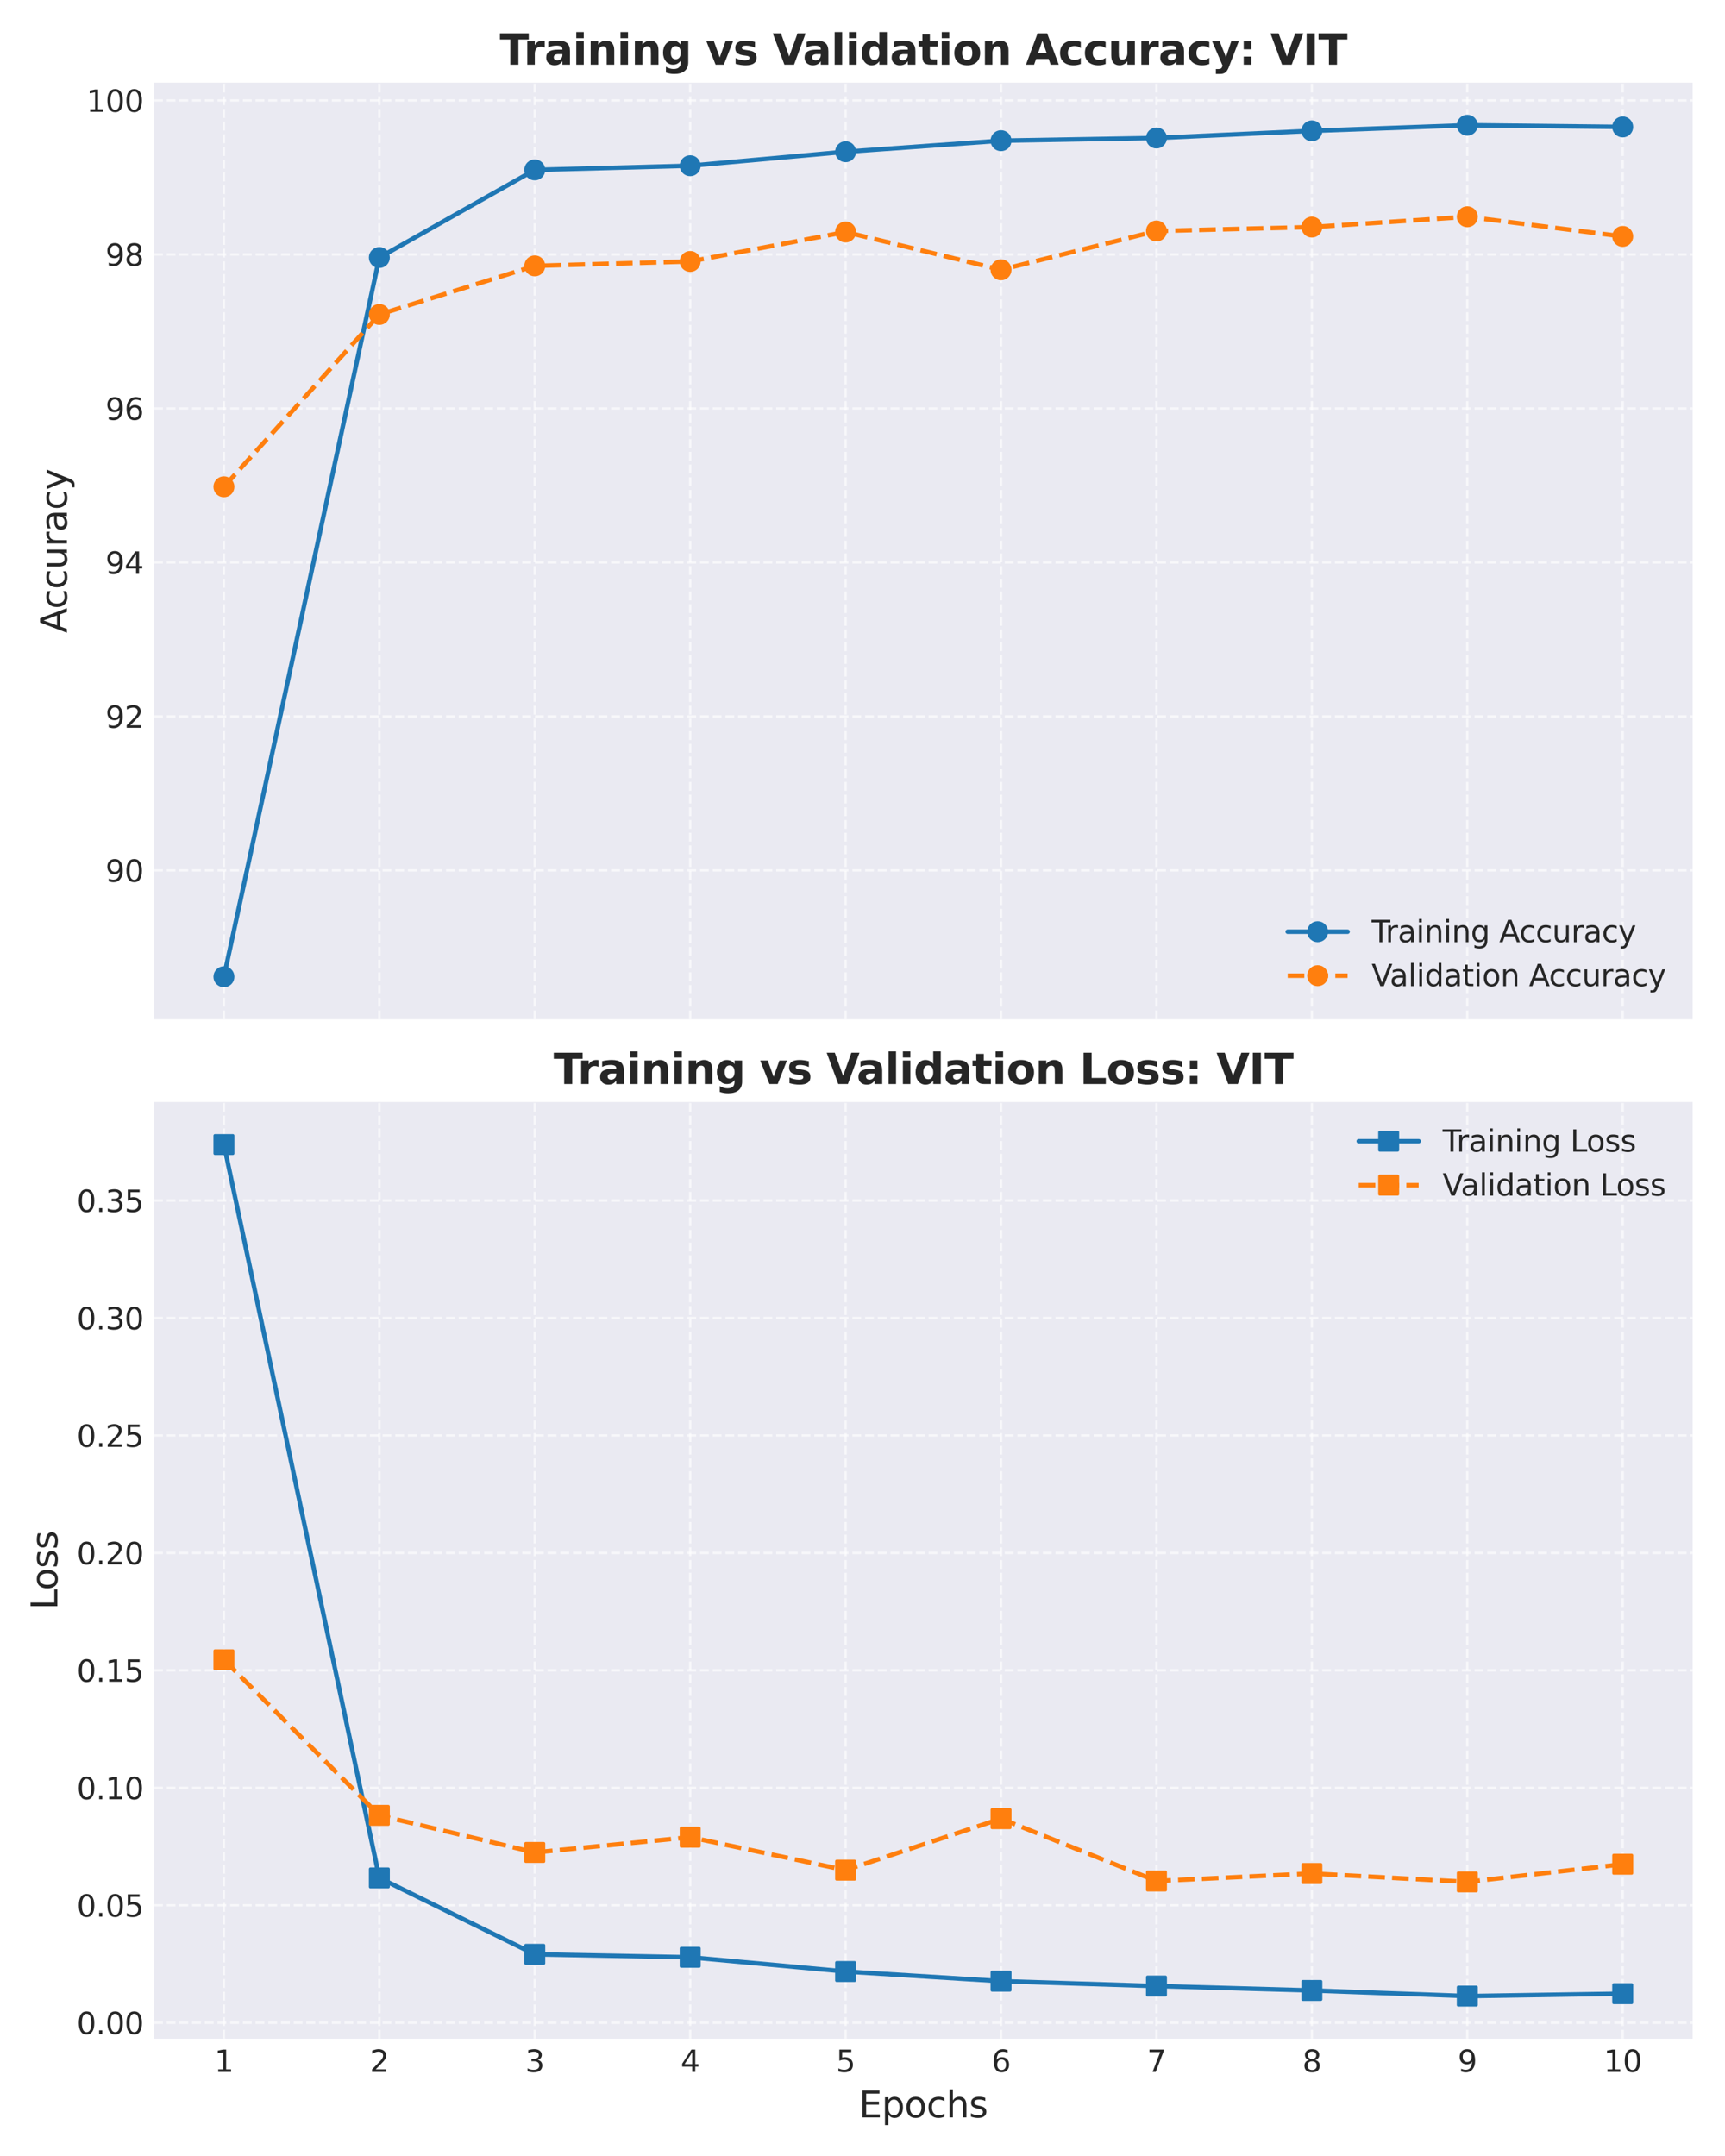 <?xml version="1.0" encoding="utf-8" standalone="no"?>
<!DOCTYPE svg PUBLIC "-//W3C//DTD SVG 1.1//EN"
  "http://www.w3.org/Graphics/SVG/1.1/DTD/svg11.dtd">
<svg xmlns:xlink="http://www.w3.org/1999/xlink" width="576pt" height="720pt" viewBox="0 0 576 720" xmlns="http://www.w3.org/2000/svg" version="1.1">
 <defs>
  <style type="text/css">*{stroke-linejoin: round; stroke-linecap: butt}</style>
 </defs>
 <g id="figure_1">
  <g id="patch_1">
   <path d="M 0 720 
L 576 720 
L 576 0 
L 0 0 
z
" style="fill: #ffffff"/>
  </g>
  <g id="axes_1">
   <g id="patch_2">
    <path d="M 51.42 340.41 
L 565.2 340.41 
L 565.2 27.6 
L 51.42 27.6 
z
" style="fill: #eaeaf2"/>
   </g>
   <g id="matplotlib.axis_1">
    <g id="xtick_1">
     <g id="line2d_1">
      <path d="M 74.774 340.41 
L 74.774 27.6 
" clip-path="url(#p892a85d9a8)" style="fill: none; stroke-dasharray: 2.96,1.28; stroke-dashoffset: 0; stroke: #ffffff; stroke-opacity: 0.6; stroke-width: 0.8"/>
     </g>
     <g id="line2d_2"/>
    </g>
    <g id="xtick_2">
     <g id="line2d_3">
      <path d="M 126.671 340.41 
L 126.671 27.6 
" clip-path="url(#p892a85d9a8)" style="fill: none; stroke-dasharray: 2.96,1.28; stroke-dashoffset: 0; stroke: #ffffff; stroke-opacity: 0.6; stroke-width: 0.8"/>
     </g>
     <g id="line2d_4"/>
    </g>
    <g id="xtick_3">
     <g id="line2d_5">
      <path d="M 178.568 340.41 
L 178.568 27.6 
" clip-path="url(#p892a85d9a8)" style="fill: none; stroke-dasharray: 2.96,1.28; stroke-dashoffset: 0; stroke: #ffffff; stroke-opacity: 0.6; stroke-width: 0.8"/>
     </g>
     <g id="line2d_6"/>
    </g>
    <g id="xtick_4">
     <g id="line2d_7">
      <path d="M 230.465 340.41 
L 230.465 27.6 
" clip-path="url(#p892a85d9a8)" style="fill: none; stroke-dasharray: 2.96,1.28; stroke-dashoffset: 0; stroke: #ffffff; stroke-opacity: 0.6; stroke-width: 0.8"/>
     </g>
     <g id="line2d_8"/>
    </g>
    <g id="xtick_5">
     <g id="line2d_9">
      <path d="M 282.362 340.41 
L 282.362 27.6 
" clip-path="url(#p892a85d9a8)" style="fill: none; stroke-dasharray: 2.96,1.28; stroke-dashoffset: 0; stroke: #ffffff; stroke-opacity: 0.6; stroke-width: 0.8"/>
     </g>
     <g id="line2d_10"/>
    </g>
    <g id="xtick_6">
     <g id="line2d_11">
      <path d="M 334.258 340.41 
L 334.258 27.6 
" clip-path="url(#p892a85d9a8)" style="fill: none; stroke-dasharray: 2.96,1.28; stroke-dashoffset: 0; stroke: #ffffff; stroke-opacity: 0.6; stroke-width: 0.8"/>
     </g>
     <g id="line2d_12"/>
    </g>
    <g id="xtick_7">
     <g id="line2d_13">
      <path d="M 386.155 340.41 
L 386.155 27.6 
" clip-path="url(#p892a85d9a8)" style="fill: none; stroke-dasharray: 2.96,1.28; stroke-dashoffset: 0; stroke: #ffffff; stroke-opacity: 0.6; stroke-width: 0.8"/>
     </g>
     <g id="line2d_14"/>
    </g>
    <g id="xtick_8">
     <g id="line2d_15">
      <path d="M 438.052 340.41 
L 438.052 27.6 
" clip-path="url(#p892a85d9a8)" style="fill: none; stroke-dasharray: 2.96,1.28; stroke-dashoffset: 0; stroke: #ffffff; stroke-opacity: 0.6; stroke-width: 0.8"/>
     </g>
     <g id="line2d_16"/>
    </g>
    <g id="xtick_9">
     <g id="line2d_17">
      <path d="M 489.949 340.41 
L 489.949 27.6 
" clip-path="url(#p892a85d9a8)" style="fill: none; stroke-dasharray: 2.96,1.28; stroke-dashoffset: 0; stroke: #ffffff; stroke-opacity: 0.6; stroke-width: 0.8"/>
     </g>
     <g id="line2d_18"/>
    </g>
    <g id="xtick_10">
     <g id="line2d_19">
      <path d="M 541.846 340.41 
L 541.846 27.6 
" clip-path="url(#p892a85d9a8)" style="fill: none; stroke-dasharray: 2.96,1.28; stroke-dashoffset: 0; stroke: #ffffff; stroke-opacity: 0.6; stroke-width: 0.8"/>
     </g>
     <g id="line2d_20"/>
    </g>
   </g>
   <g id="matplotlib.axis_2">
    <g id="ytick_1">
     <g id="line2d_21">
      <path d="M 51.42 290.671 
L 565.2 290.671 
" clip-path="url(#p892a85d9a8)" style="fill: none; stroke-dasharray: 2.96,1.28; stroke-dashoffset: 0; stroke: #ffffff; stroke-opacity: 0.6; stroke-width: 0.8"/>
     </g>
     <g id="line2d_22"/>
     <g id="text_1">
      <!-- 90 -->
      <g style="fill: #262626" transform="translate(35.195 294.471) scale(0.1 -0.1)">
       <defs>
        <path id="DejaVuSans-39" d="M 703 97 
L 703 672 
Q 941 559 1184 500 
Q 1428 441 1663 441 
Q 2288 441 2617 861 
Q 2947 1281 2994 2138 
Q 2813 1869 2534 1725 
Q 2256 1581 1919 1581 
Q 1219 1581 811 2004 
Q 403 2428 403 3163 
Q 403 3881 828 4315 
Q 1253 4750 1959 4750 
Q 2769 4750 3195 4129 
Q 3622 3509 3622 2328 
Q 3622 1225 3098 567 
Q 2575 -91 1691 -91 
Q 1453 -91 1209 -44 
Q 966 3 703 97 
z
M 1959 2075 
Q 2384 2075 2632 2365 
Q 2881 2656 2881 3163 
Q 2881 3666 2632 3958 
Q 2384 4250 1959 4250 
Q 1534 4250 1286 3958 
Q 1038 3666 1038 3163 
Q 1038 2656 1286 2365 
Q 1534 2075 1959 2075 
z
" transform="scale(0.016)"/>
        <path id="DejaVuSans-30" d="M 2034 4250 
Q 1547 4250 1301 3770 
Q 1056 3291 1056 2328 
Q 1056 1369 1301 889 
Q 1547 409 2034 409 
Q 2525 409 2770 889 
Q 3016 1369 3016 2328 
Q 3016 3291 2770 3770 
Q 2525 4250 2034 4250 
z
M 2034 4750 
Q 2819 4750 3233 4129 
Q 3647 3509 3647 2328 
Q 3647 1150 3233 529 
Q 2819 -91 2034 -91 
Q 1250 -91 836 529 
Q 422 1150 422 2328 
Q 422 3509 836 4129 
Q 1250 4750 2034 4750 
z
" transform="scale(0.016)"/>
       </defs>
       <use xlink:href="#DejaVuSans-39"/>
       <use xlink:href="#DejaVuSans-30" x="63.623"/>
      </g>
     </g>
    </g>
    <g id="ytick_2">
     <g id="line2d_23">
      <path d="M 51.42 239.245 
L 565.2 239.245 
" clip-path="url(#p892a85d9a8)" style="fill: none; stroke-dasharray: 2.96,1.28; stroke-dashoffset: 0; stroke: #ffffff; stroke-opacity: 0.6; stroke-width: 0.8"/>
     </g>
     <g id="line2d_24"/>
     <g id="text_2">
      <!-- 92 -->
      <g style="fill: #262626" transform="translate(35.195 243.044) scale(0.1 -0.1)">
       <defs>
        <path id="DejaVuSans-32" d="M 1228 531 
L 3431 531 
L 3431 0 
L 469 0 
L 469 531 
Q 828 903 1448 1529 
Q 2069 2156 2228 2338 
Q 2531 2678 2651 2914 
Q 2772 3150 2772 3378 
Q 2772 3750 2511 3984 
Q 2250 4219 1831 4219 
Q 1534 4219 1204 4116 
Q 875 4013 500 3803 
L 500 4441 
Q 881 4594 1212 4672 
Q 1544 4750 1819 4750 
Q 2544 4750 2975 4387 
Q 3406 4025 3406 3419 
Q 3406 3131 3298 2873 
Q 3191 2616 2906 2266 
Q 2828 2175 2409 1742 
Q 1991 1309 1228 531 
z
" transform="scale(0.016)"/>
       </defs>
       <use xlink:href="#DejaVuSans-39"/>
       <use xlink:href="#DejaVuSans-32" x="63.623"/>
      </g>
     </g>
    </g>
    <g id="ytick_3">
     <g id="line2d_25">
      <path d="M 51.42 187.818 
L 565.2 187.818 
" clip-path="url(#p892a85d9a8)" style="fill: none; stroke-dasharray: 2.96,1.28; stroke-dashoffset: 0; stroke: #ffffff; stroke-opacity: 0.6; stroke-width: 0.8"/>
     </g>
     <g id="line2d_26"/>
     <g id="text_3">
      <!-- 94 -->
      <g style="fill: #262626" transform="translate(35.195 191.618) scale(0.1 -0.1)">
       <defs>
        <path id="DejaVuSans-34" d="M 2419 4116 
L 825 1625 
L 2419 1625 
L 2419 4116 
z
M 2253 4666 
L 3047 4666 
L 3047 1625 
L 3713 1625 
L 3713 1100 
L 3047 1100 
L 3047 0 
L 2419 0 
L 2419 1100 
L 313 1100 
L 313 1709 
L 2253 4666 
z
" transform="scale(0.016)"/>
       </defs>
       <use xlink:href="#DejaVuSans-39"/>
       <use xlink:href="#DejaVuSans-34" x="63.623"/>
      </g>
     </g>
    </g>
    <g id="ytick_4">
     <g id="line2d_27">
      <path d="M 51.42 136.392 
L 565.2 136.392 
" clip-path="url(#p892a85d9a8)" style="fill: none; stroke-dasharray: 2.96,1.28; stroke-dashoffset: 0; stroke: #ffffff; stroke-opacity: 0.6; stroke-width: 0.8"/>
     </g>
     <g id="line2d_28"/>
     <g id="text_4">
      <!-- 96 -->
      <g style="fill: #262626" transform="translate(35.195 140.191) scale(0.1 -0.1)">
       <defs>
        <path id="DejaVuSans-36" d="M 2113 2584 
Q 1688 2584 1439 2293 
Q 1191 2003 1191 1497 
Q 1191 994 1439 701 
Q 1688 409 2113 409 
Q 2538 409 2786 701 
Q 3034 994 3034 1497 
Q 3034 2003 2786 2293 
Q 2538 2584 2113 2584 
z
M 3366 4563 
L 3366 3988 
Q 3128 4100 2886 4159 
Q 2644 4219 2406 4219 
Q 1781 4219 1451 3797 
Q 1122 3375 1075 2522 
Q 1259 2794 1537 2939 
Q 1816 3084 2150 3084 
Q 2853 3084 3261 2657 
Q 3669 2231 3669 1497 
Q 3669 778 3244 343 
Q 2819 -91 2113 -91 
Q 1303 -91 875 529 
Q 447 1150 447 2328 
Q 447 3434 972 4092 
Q 1497 4750 2381 4750 
Q 2619 4750 2861 4703 
Q 3103 4656 3366 4563 
z
" transform="scale(0.016)"/>
       </defs>
       <use xlink:href="#DejaVuSans-39"/>
       <use xlink:href="#DejaVuSans-36" x="63.623"/>
      </g>
     </g>
    </g>
    <g id="ytick_5">
     <g id="line2d_29">
      <path d="M 51.42 84.966 
L 565.2 84.966 
" clip-path="url(#p892a85d9a8)" style="fill: none; stroke-dasharray: 2.96,1.28; stroke-dashoffset: 0; stroke: #ffffff; stroke-opacity: 0.6; stroke-width: 0.8"/>
     </g>
     <g id="line2d_30"/>
     <g id="text_5">
      <!-- 98 -->
      <g style="fill: #262626" transform="translate(35.195 88.765) scale(0.1 -0.1)">
       <defs>
        <path id="DejaVuSans-38" d="M 2034 2216 
Q 1584 2216 1326 1975 
Q 1069 1734 1069 1313 
Q 1069 891 1326 650 
Q 1584 409 2034 409 
Q 2484 409 2743 651 
Q 3003 894 3003 1313 
Q 3003 1734 2745 1975 
Q 2488 2216 2034 2216 
z
M 1403 2484 
Q 997 2584 770 2862 
Q 544 3141 544 3541 
Q 544 4100 942 4425 
Q 1341 4750 2034 4750 
Q 2731 4750 3128 4425 
Q 3525 4100 3525 3541 
Q 3525 3141 3298 2862 
Q 3072 2584 2669 2484 
Q 3125 2378 3379 2068 
Q 3634 1759 3634 1313 
Q 3634 634 3220 271 
Q 2806 -91 2034 -91 
Q 1263 -91 848 271 
Q 434 634 434 1313 
Q 434 1759 690 2068 
Q 947 2378 1403 2484 
z
M 1172 3481 
Q 1172 3119 1398 2916 
Q 1625 2713 2034 2713 
Q 2441 2713 2670 2916 
Q 2900 3119 2900 3481 
Q 2900 3844 2670 4047 
Q 2441 4250 2034 4250 
Q 1625 4250 1398 4047 
Q 1172 3844 1172 3481 
z
" transform="scale(0.016)"/>
       </defs>
       <use xlink:href="#DejaVuSans-39"/>
       <use xlink:href="#DejaVuSans-38" x="63.623"/>
      </g>
     </g>
    </g>
    <g id="ytick_6">
     <g id="line2d_31">
      <path d="M 51.42 33.539 
L 565.2 33.539 
" clip-path="url(#p892a85d9a8)" style="fill: none; stroke-dasharray: 2.96,1.28; stroke-dashoffset: 0; stroke: #ffffff; stroke-opacity: 0.6; stroke-width: 0.8"/>
     </g>
     <g id="line2d_32"/>
     <g id="text_6">
      <!-- 100 -->
      <g style="fill: #262626" transform="translate(28.832 37.338) scale(0.1 -0.1)">
       <defs>
        <path id="DejaVuSans-31" d="M 794 531 
L 1825 531 
L 1825 4091 
L 703 3866 
L 703 4441 
L 1819 4666 
L 2450 4666 
L 2450 531 
L 3481 531 
L 3481 0 
L 794 0 
L 794 531 
z
" transform="scale(0.016)"/>
       </defs>
       <use xlink:href="#DejaVuSans-31"/>
       <use xlink:href="#DejaVuSans-30" x="63.623"/>
       <use xlink:href="#DejaVuSans-30" x="127.246"/>
      </g>
     </g>
    </g>
    <g id="text_7">
     <!-- Accuracy -->
     <g style="fill: #262626" transform="translate(22.337 211.399) rotate(-90) scale(0.12 -0.12)">
      <defs>
       <path id="DejaVuSans-41" d="M 2188 4044 
L 1331 1722 
L 3047 1722 
L 2188 4044 
z
M 1831 4666 
L 2547 4666 
L 4325 0 
L 3669 0 
L 3244 1197 
L 1141 1197 
L 716 0 
L 50 0 
L 1831 4666 
z
" transform="scale(0.016)"/>
       <path id="DejaVuSans-63" d="M 3122 3366 
L 3122 2828 
Q 2878 2963 2633 3030 
Q 2388 3097 2138 3097 
Q 1578 3097 1268 2742 
Q 959 2388 959 1747 
Q 959 1106 1268 751 
Q 1578 397 2138 397 
Q 2388 397 2633 464 
Q 2878 531 3122 666 
L 3122 134 
Q 2881 22 2623 -34 
Q 2366 -91 2075 -91 
Q 1284 -91 818 406 
Q 353 903 353 1747 
Q 353 2603 823 3093 
Q 1294 3584 2113 3584 
Q 2378 3584 2631 3529 
Q 2884 3475 3122 3366 
z
" transform="scale(0.016)"/>
       <path id="DejaVuSans-75" d="M 544 1381 
L 544 3500 
L 1119 3500 
L 1119 1403 
Q 1119 906 1312 657 
Q 1506 409 1894 409 
Q 2359 409 2629 706 
Q 2900 1003 2900 1516 
L 2900 3500 
L 3475 3500 
L 3475 0 
L 2900 0 
L 2900 538 
Q 2691 219 2414 64 
Q 2138 -91 1772 -91 
Q 1169 -91 856 284 
Q 544 659 544 1381 
z
M 1991 3584 
L 1991 3584 
z
" transform="scale(0.016)"/>
       <path id="DejaVuSans-72" d="M 2631 2963 
Q 2534 3019 2420 3045 
Q 2306 3072 2169 3072 
Q 1681 3072 1420 2755 
Q 1159 2438 1159 1844 
L 1159 0 
L 581 0 
L 581 3500 
L 1159 3500 
L 1159 2956 
Q 1341 3275 1631 3429 
Q 1922 3584 2338 3584 
Q 2397 3584 2469 3576 
Q 2541 3569 2628 3553 
L 2631 2963 
z
" transform="scale(0.016)"/>
       <path id="DejaVuSans-61" d="M 2194 1759 
Q 1497 1759 1228 1600 
Q 959 1441 959 1056 
Q 959 750 1161 570 
Q 1363 391 1709 391 
Q 2188 391 2477 730 
Q 2766 1069 2766 1631 
L 2766 1759 
L 2194 1759 
z
M 3341 1997 
L 3341 0 
L 2766 0 
L 2766 531 
Q 2569 213 2275 61 
Q 1981 -91 1556 -91 
Q 1019 -91 701 211 
Q 384 513 384 1019 
Q 384 1609 779 1909 
Q 1175 2209 1959 2209 
L 2766 2209 
L 2766 2266 
Q 2766 2663 2505 2880 
Q 2244 3097 1772 3097 
Q 1472 3097 1187 3025 
Q 903 2953 641 2809 
L 641 3341 
Q 956 3463 1253 3523 
Q 1550 3584 1831 3584 
Q 2591 3584 2966 3190 
Q 3341 2797 3341 1997 
z
" transform="scale(0.016)"/>
       <path id="DejaVuSans-79" d="M 2059 -325 
Q 1816 -950 1584 -1140 
Q 1353 -1331 966 -1331 
L 506 -1331 
L 506 -850 
L 844 -850 
Q 1081 -850 1212 -737 
Q 1344 -625 1503 -206 
L 1606 56 
L 191 3500 
L 800 3500 
L 1894 763 
L 2988 3500 
L 3597 3500 
L 2059 -325 
z
" transform="scale(0.016)"/>
      </defs>
      <use xlink:href="#DejaVuSans-41"/>
      <use xlink:href="#DejaVuSans-63" x="66.658"/>
      <use xlink:href="#DejaVuSans-63" x="121.639"/>
      <use xlink:href="#DejaVuSans-75" x="176.619"/>
      <use xlink:href="#DejaVuSans-72" x="239.998"/>
      <use xlink:href="#DejaVuSans-61" x="281.111"/>
      <use xlink:href="#DejaVuSans-63" x="342.391"/>
      <use xlink:href="#DejaVuSans-79" x="397.371"/>
     </g>
    </g>
   </g>
   <g id="line2d_33">
    <path d="M 74.774 326.191 
L 126.671 86.003 
L 178.568 56.738 
L 230.465 55.345 
L 282.362 50.672 
L 334.258 46.983 
L 386.155 46.081 
L 438.052 43.704 
L 489.949 41.819 
L 541.846 42.392 
" clip-path="url(#p892a85d9a8)" style="fill: none; stroke: #1f77b4; stroke-width: 1.5; stroke-linecap: round"/>
    <defs>
     <path id="m53d0b41ba6" d="M 0 3 
C 0.796 3 1.559 2.684 2.121 2.121 
C 2.684 1.559 3 0.796 3 0 
C 3 -0.796 2.684 -1.559 2.121 -2.121 
C 1.559 -2.684 0.796 -3 0 -3 
C -0.796 -3 -1.559 -2.684 -2.121 -2.121 
C -2.684 -1.559 -3 -0.796 -3 0 
C -3 0.796 -2.684 1.559 -2.121 2.121 
C -1.559 2.684 -0.796 3 0 3 
z
" style="stroke: #1f77b4"/>
    </defs>
    <g clip-path="url(#p892a85d9a8)">
     <use xlink:href="#m53d0b41ba6" x="74.774" y="326.191" style="fill: #1f77b4; stroke: #1f77b4"/>
     <use xlink:href="#m53d0b41ba6" x="126.671" y="86.003" style="fill: #1f77b4; stroke: #1f77b4"/>
     <use xlink:href="#m53d0b41ba6" x="178.568" y="56.738" style="fill: #1f77b4; stroke: #1f77b4"/>
     <use xlink:href="#m53d0b41ba6" x="230.465" y="55.345" style="fill: #1f77b4; stroke: #1f77b4"/>
     <use xlink:href="#m53d0b41ba6" x="282.362" y="50.672" style="fill: #1f77b4; stroke: #1f77b4"/>
     <use xlink:href="#m53d0b41ba6" x="334.258" y="46.983" style="fill: #1f77b4; stroke: #1f77b4"/>
     <use xlink:href="#m53d0b41ba6" x="386.155" y="46.081" style="fill: #1f77b4; stroke: #1f77b4"/>
     <use xlink:href="#m53d0b41ba6" x="438.052" y="43.704" style="fill: #1f77b4; stroke: #1f77b4"/>
     <use xlink:href="#m53d0b41ba6" x="489.949" y="41.819" style="fill: #1f77b4; stroke: #1f77b4"/>
     <use xlink:href="#m53d0b41ba6" x="541.846" y="42.392" style="fill: #1f77b4; stroke: #1f77b4"/>
    </g>
   </g>
   <g id="line2d_34">
    <path d="M 74.774 162.564 
L 126.671 105.019 
L 178.568 88.789 
L 230.465 87.313 
L 282.362 77.477 
L 334.258 90.1 
L 386.155 77.149 
L 438.052 75.837 
L 489.949 72.394 
L 541.846 78.952 
" clip-path="url(#p892a85d9a8)" style="fill: none; stroke-dasharray: 5.55,2.4; stroke-dashoffset: 0; stroke: #ff7f0e; stroke-width: 1.5"/>
    <defs>
     <path id="md8b04dbaf4" d="M 0 3 
C 0.796 3 1.559 2.684 2.121 2.121 
C 2.684 1.559 3 0.796 3 0 
C 3 -0.796 2.684 -1.559 2.121 -2.121 
C 1.559 -2.684 0.796 -3 0 -3 
C -0.796 -3 -1.559 -2.684 -2.121 -2.121 
C -2.684 -1.559 -3 -0.796 -3 0 
C -3 0.796 -2.684 1.559 -2.121 2.121 
C -1.559 2.684 -0.796 3 0 3 
z
" style="stroke: #ff7f0e"/>
    </defs>
    <g clip-path="url(#p892a85d9a8)">
     <use xlink:href="#md8b04dbaf4" x="74.774" y="162.564" style="fill: #ff7f0e; stroke: #ff7f0e"/>
     <use xlink:href="#md8b04dbaf4" x="126.671" y="105.019" style="fill: #ff7f0e; stroke: #ff7f0e"/>
     <use xlink:href="#md8b04dbaf4" x="178.568" y="88.789" style="fill: #ff7f0e; stroke: #ff7f0e"/>
     <use xlink:href="#md8b04dbaf4" x="230.465" y="87.313" style="fill: #ff7f0e; stroke: #ff7f0e"/>
     <use xlink:href="#md8b04dbaf4" x="282.362" y="77.477" style="fill: #ff7f0e; stroke: #ff7f0e"/>
     <use xlink:href="#md8b04dbaf4" x="334.258" y="90.1" style="fill: #ff7f0e; stroke: #ff7f0e"/>
     <use xlink:href="#md8b04dbaf4" x="386.155" y="77.149" style="fill: #ff7f0e; stroke: #ff7f0e"/>
     <use xlink:href="#md8b04dbaf4" x="438.052" y="75.837" style="fill: #ff7f0e; stroke: #ff7f0e"/>
     <use xlink:href="#md8b04dbaf4" x="489.949" y="72.394" style="fill: #ff7f0e; stroke: #ff7f0e"/>
     <use xlink:href="#md8b04dbaf4" x="541.846" y="78.952" style="fill: #ff7f0e; stroke: #ff7f0e"/>
    </g>
   </g>
   <g id="patch_3">
    <path d="M 51.42 340.41 
L 51.42 27.6 
" style="fill: none"/>
   </g>
   <g id="patch_4">
    <path d="M 565.2 340.41 
L 565.2 27.6 
" style="fill: none"/>
   </g>
   <g id="patch_5">
    <path d="M 51.42 340.41 
L 565.2 340.41 
" style="fill: none"/>
   </g>
   <g id="patch_6">
    <path d="M 51.42 27.6 
L 565.2 27.6 
" style="fill: none"/>
   </g>
   <g id="text_8">
    <!-- Training vs Validation Accuracy: VIT -->
    <g style="fill: #262626" transform="translate(166.864 21.6) scale(0.14 -0.14)">
     <defs>
      <path id="DejaVuSans-Bold-54" d="M 31 4666 
L 4331 4666 
L 4331 3756 
L 2784 3756 
L 2784 0 
L 1581 0 
L 1581 3756 
L 31 3756 
L 31 4666 
z
" transform="scale(0.016)"/>
      <path id="DejaVuSans-Bold-72" d="M 3138 2547 
Q 2991 2616 2845 2648 
Q 2700 2681 2553 2681 
Q 2122 2681 1889 2404 
Q 1656 2128 1656 1613 
L 1656 0 
L 538 0 
L 538 3500 
L 1656 3500 
L 1656 2925 
Q 1872 3269 2151 3426 
Q 2431 3584 2822 3584 
Q 2878 3584 2943 3579 
Q 3009 3575 3134 3559 
L 3138 2547 
z
" transform="scale(0.016)"/>
      <path id="DejaVuSans-Bold-61" d="M 2106 1575 
Q 1756 1575 1579 1456 
Q 1403 1338 1403 1106 
Q 1403 894 1545 773 
Q 1688 653 1941 653 
Q 2256 653 2472 879 
Q 2688 1106 2688 1447 
L 2688 1575 
L 2106 1575 
z
M 3816 1997 
L 3816 0 
L 2688 0 
L 2688 519 
Q 2463 200 2181 54 
Q 1900 -91 1497 -91 
Q 953 -91 614 226 
Q 275 544 275 1050 
Q 275 1666 698 1953 
Q 1122 2241 2028 2241 
L 2688 2241 
L 2688 2328 
Q 2688 2594 2478 2717 
Q 2269 2841 1825 2841 
Q 1466 2841 1156 2769 
Q 847 2697 581 2553 
L 581 3406 
Q 941 3494 1303 3539 
Q 1666 3584 2028 3584 
Q 2975 3584 3395 3211 
Q 3816 2838 3816 1997 
z
" transform="scale(0.016)"/>
      <path id="DejaVuSans-Bold-69" d="M 538 3500 
L 1656 3500 
L 1656 0 
L 538 0 
L 538 3500 
z
M 538 4863 
L 1656 4863 
L 1656 3950 
L 538 3950 
L 538 4863 
z
" transform="scale(0.016)"/>
      <path id="DejaVuSans-Bold-6e" d="M 4056 2131 
L 4056 0 
L 2931 0 
L 2931 347 
L 2931 1631 
Q 2931 2084 2911 2256 
Q 2891 2428 2841 2509 
Q 2775 2619 2662 2680 
Q 2550 2741 2406 2741 
Q 2056 2741 1856 2470 
Q 1656 2200 1656 1722 
L 1656 0 
L 538 0 
L 538 3500 
L 1656 3500 
L 1656 2988 
Q 1909 3294 2193 3439 
Q 2478 3584 2822 3584 
Q 3428 3584 3742 3212 
Q 4056 2841 4056 2131 
z
" transform="scale(0.016)"/>
      <path id="DejaVuSans-Bold-67" d="M 2919 594 
Q 2688 288 2409 144 
Q 2131 0 1766 0 
Q 1125 0 706 504 
Q 288 1009 288 1791 
Q 288 2575 706 3076 
Q 1125 3578 1766 3578 
Q 2131 3578 2409 3434 
Q 2688 3291 2919 2981 
L 2919 3500 
L 4044 3500 
L 4044 353 
Q 4044 -491 3511 -936 
Q 2978 -1381 1966 -1381 
Q 1638 -1381 1331 -1331 
Q 1025 -1281 716 -1178 
L 716 -306 
Q 1009 -475 1290 -558 
Q 1572 -641 1856 -641 
Q 2406 -641 2662 -400 
Q 2919 -159 2919 353 
L 2919 594 
z
M 2181 2772 
Q 1834 2772 1640 2515 
Q 1447 2259 1447 1791 
Q 1447 1309 1634 1061 
Q 1822 813 2181 813 
Q 2531 813 2725 1069 
Q 2919 1325 2919 1791 
Q 2919 2259 2725 2515 
Q 2531 2772 2181 2772 
z
" transform="scale(0.016)"/>
      <path id="DejaVuSans-Bold-20" transform="scale(0.016)"/>
      <path id="DejaVuSans-Bold-76" d="M 97 3500 
L 1216 3500 
L 2088 1081 
L 2956 3500 
L 4078 3500 
L 2700 0 
L 1472 0 
L 97 3500 
z
" transform="scale(0.016)"/>
      <path id="DejaVuSans-Bold-73" d="M 3272 3391 
L 3272 2541 
Q 2913 2691 2578 2766 
Q 2244 2841 1947 2841 
Q 1628 2841 1473 2761 
Q 1319 2681 1319 2516 
Q 1319 2381 1436 2309 
Q 1553 2238 1856 2203 
L 2053 2175 
Q 2913 2066 3209 1816 
Q 3506 1566 3506 1031 
Q 3506 472 3093 190 
Q 2681 -91 1863 -91 
Q 1516 -91 1145 -36 
Q 775 19 384 128 
L 384 978 
Q 719 816 1070 734 
Q 1422 653 1784 653 
Q 2113 653 2278 743 
Q 2444 834 2444 1013 
Q 2444 1163 2330 1236 
Q 2216 1309 1875 1350 
L 1678 1375 
Q 931 1469 631 1722 
Q 331 1975 331 2491 
Q 331 3047 712 3315 
Q 1094 3584 1881 3584 
Q 2191 3584 2531 3537 
Q 2872 3491 3272 3391 
z
" transform="scale(0.016)"/>
      <path id="DejaVuSans-Bold-56" d="M 31 4666 
L 1241 4666 
L 2478 1222 
L 3713 4666 
L 4922 4666 
L 3194 0 
L 1759 0 
L 31 4666 
z
" transform="scale(0.016)"/>
      <path id="DejaVuSans-Bold-6c" d="M 538 4863 
L 1656 4863 
L 1656 0 
L 538 0 
L 538 4863 
z
" transform="scale(0.016)"/>
      <path id="DejaVuSans-Bold-64" d="M 2919 2988 
L 2919 4863 
L 4044 4863 
L 4044 0 
L 2919 0 
L 2919 506 
Q 2688 197 2409 53 
Q 2131 -91 1766 -91 
Q 1119 -91 703 423 
Q 288 938 288 1747 
Q 288 2556 703 3070 
Q 1119 3584 1766 3584 
Q 2128 3584 2408 3439 
Q 2688 3294 2919 2988 
z
M 2181 722 
Q 2541 722 2730 984 
Q 2919 1247 2919 1747 
Q 2919 2247 2730 2509 
Q 2541 2772 2181 2772 
Q 1825 2772 1636 2509 
Q 1447 2247 1447 1747 
Q 1447 1247 1636 984 
Q 1825 722 2181 722 
z
" transform="scale(0.016)"/>
      <path id="DejaVuSans-Bold-74" d="M 1759 4494 
L 1759 3500 
L 2913 3500 
L 2913 2700 
L 1759 2700 
L 1759 1216 
Q 1759 972 1856 886 
Q 1953 800 2241 800 
L 2816 800 
L 2816 0 
L 1856 0 
Q 1194 0 917 276 
Q 641 553 641 1216 
L 641 2700 
L 84 2700 
L 84 3500 
L 641 3500 
L 641 4494 
L 1759 4494 
z
" transform="scale(0.016)"/>
      <path id="DejaVuSans-Bold-6f" d="M 2203 2784 
Q 1831 2784 1636 2517 
Q 1441 2250 1441 1747 
Q 1441 1244 1636 976 
Q 1831 709 2203 709 
Q 2569 709 2762 976 
Q 2956 1244 2956 1747 
Q 2956 2250 2762 2517 
Q 2569 2784 2203 2784 
z
M 2203 3584 
Q 3106 3584 3614 3096 
Q 4122 2609 4122 1747 
Q 4122 884 3614 396 
Q 3106 -91 2203 -91 
Q 1297 -91 786 396 
Q 275 884 275 1747 
Q 275 2609 786 3096 
Q 1297 3584 2203 3584 
z
" transform="scale(0.016)"/>
      <path id="DejaVuSans-Bold-41" d="M 3419 850 
L 1538 850 
L 1241 0 
L 31 0 
L 1759 4666 
L 3194 4666 
L 4922 0 
L 3713 0 
L 3419 850 
z
M 1838 1716 
L 3116 1716 
L 2478 3572 
L 1838 1716 
z
" transform="scale(0.016)"/>
      <path id="DejaVuSans-Bold-63" d="M 3366 3391 
L 3366 2478 
Q 3138 2634 2908 2709 
Q 2678 2784 2431 2784 
Q 1963 2784 1702 2511 
Q 1441 2238 1441 1747 
Q 1441 1256 1702 982 
Q 1963 709 2431 709 
Q 2694 709 2930 787 
Q 3166 866 3366 1019 
L 3366 103 
Q 3103 6 2833 -42 
Q 2563 -91 2291 -91 
Q 1344 -91 809 395 
Q 275 881 275 1747 
Q 275 2613 809 3098 
Q 1344 3584 2291 3584 
Q 2566 3584 2833 3536 
Q 3100 3488 3366 3391 
z
" transform="scale(0.016)"/>
      <path id="DejaVuSans-Bold-75" d="M 500 1363 
L 500 3500 
L 1625 3500 
L 1625 3150 
Q 1625 2866 1622 2436 
Q 1619 2006 1619 1863 
Q 1619 1441 1641 1255 
Q 1663 1069 1716 984 
Q 1784 875 1895 815 
Q 2006 756 2150 756 
Q 2500 756 2700 1025 
Q 2900 1294 2900 1772 
L 2900 3500 
L 4019 3500 
L 4019 0 
L 2900 0 
L 2900 506 
Q 2647 200 2364 54 
Q 2081 -91 1741 -91 
Q 1134 -91 817 281 
Q 500 653 500 1363 
z
" transform="scale(0.016)"/>
      <path id="DejaVuSans-Bold-79" d="M 78 3500 
L 1197 3500 
L 2138 1125 
L 2938 3500 
L 4056 3500 
L 2584 -331 
Q 2363 -916 2067 -1148 
Q 1772 -1381 1288 -1381 
L 641 -1381 
L 641 -647 
L 991 -647 
Q 1275 -647 1404 -556 
Q 1534 -466 1606 -231 
L 1638 -134 
L 78 3500 
z
" transform="scale(0.016)"/>
      <path id="DejaVuSans-Bold-3a" d="M 716 3500 
L 1844 3500 
L 1844 2291 
L 716 2291 
L 716 3500 
z
M 716 1209 
L 1844 1209 
L 1844 0 
L 716 0 
L 716 1209 
z
" transform="scale(0.016)"/>
      <path id="DejaVuSans-Bold-49" d="M 588 4666 
L 1791 4666 
L 1791 0 
L 588 0 
L 588 4666 
z
" transform="scale(0.016)"/>
     </defs>
     <use xlink:href="#DejaVuSans-Bold-54"/>
     <use xlink:href="#DejaVuSans-Bold-72" x="57.213"/>
     <use xlink:href="#DejaVuSans-Bold-61" x="106.529"/>
     <use xlink:href="#DejaVuSans-Bold-69" x="174.01"/>
     <use xlink:href="#DejaVuSans-Bold-6e" x="208.287"/>
     <use xlink:href="#DejaVuSans-Bold-69" x="279.479"/>
     <use xlink:href="#DejaVuSans-Bold-6e" x="313.756"/>
     <use xlink:href="#DejaVuSans-Bold-67" x="384.947"/>
     <use xlink:href="#DejaVuSans-Bold-20" x="456.529"/>
     <use xlink:href="#DejaVuSans-Bold-76" x="491.344"/>
     <use xlink:href="#DejaVuSans-Bold-73" x="556.529"/>
     <use xlink:href="#DejaVuSans-Bold-20" x="616.051"/>
     <use xlink:href="#DejaVuSans-Bold-56" x="650.865"/>
     <use xlink:href="#DejaVuSans-Bold-61" x="722.758"/>
     <use xlink:href="#DejaVuSans-Bold-6c" x="790.238"/>
     <use xlink:href="#DejaVuSans-Bold-69" x="824.516"/>
     <use xlink:href="#DejaVuSans-Bold-64" x="858.793"/>
     <use xlink:href="#DejaVuSans-Bold-61" x="930.375"/>
     <use xlink:href="#DejaVuSans-Bold-74" x="997.855"/>
     <use xlink:href="#DejaVuSans-Bold-69" x="1045.658"/>
     <use xlink:href="#DejaVuSans-Bold-6f" x="1079.936"/>
     <use xlink:href="#DejaVuSans-Bold-6e" x="1148.637"/>
     <use xlink:href="#DejaVuSans-Bold-20" x="1219.828"/>
     <use xlink:href="#DejaVuSans-Bold-41" x="1254.643"/>
     <use xlink:href="#DejaVuSans-Bold-63" x="1332.035"/>
     <use xlink:href="#DejaVuSans-Bold-63" x="1391.312"/>
     <use xlink:href="#DejaVuSans-Bold-75" x="1450.59"/>
     <use xlink:href="#DejaVuSans-Bold-72" x="1521.781"/>
     <use xlink:href="#DejaVuSans-Bold-61" x="1571.098"/>
     <use xlink:href="#DejaVuSans-Bold-63" x="1638.578"/>
     <use xlink:href="#DejaVuSans-Bold-79" x="1697.855"/>
     <use xlink:href="#DejaVuSans-Bold-3a" x="1763.041"/>
     <use xlink:href="#DejaVuSans-Bold-20" x="1803.031"/>
     <use xlink:href="#DejaVuSans-Bold-56" x="1837.846"/>
     <use xlink:href="#DejaVuSans-Bold-49" x="1915.238"/>
     <use xlink:href="#DejaVuSans-Bold-54" x="1952.445"/>
    </g>
   </g>
   <g id="legend_1">
    <g id="line2d_35">
     <path d="M 429.984 311.152 
L 439.984 311.152 
L 449.984 311.152 
" style="fill: none; stroke: #1f77b4; stroke-width: 1.5; stroke-linecap: round"/>
     <g>
      <use xlink:href="#m53d0b41ba6" x="439.984" y="311.152" style="fill: #1f77b4; stroke: #1f77b4"/>
     </g>
    </g>
    <g id="text_9">
     <!-- Training Accuracy -->
     <g style="fill: #262626" transform="translate(457.984 314.652) scale(0.1 -0.1)">
      <defs>
       <path id="DejaVuSans-54" d="M -19 4666 
L 3928 4666 
L 3928 4134 
L 2272 4134 
L 2272 0 
L 1638 0 
L 1638 4134 
L -19 4134 
L -19 4666 
z
" transform="scale(0.016)"/>
       <path id="DejaVuSans-69" d="M 603 3500 
L 1178 3500 
L 1178 0 
L 603 0 
L 603 3500 
z
M 603 4863 
L 1178 4863 
L 1178 4134 
L 603 4134 
L 603 4863 
z
" transform="scale(0.016)"/>
       <path id="DejaVuSans-6e" d="M 3513 2113 
L 3513 0 
L 2938 0 
L 2938 2094 
Q 2938 2591 2744 2837 
Q 2550 3084 2163 3084 
Q 1697 3084 1428 2787 
Q 1159 2491 1159 1978 
L 1159 0 
L 581 0 
L 581 3500 
L 1159 3500 
L 1159 2956 
Q 1366 3272 1645 3428 
Q 1925 3584 2291 3584 
Q 2894 3584 3203 3211 
Q 3513 2838 3513 2113 
z
" transform="scale(0.016)"/>
       <path id="DejaVuSans-67" d="M 2906 1791 
Q 2906 2416 2648 2759 
Q 2391 3103 1925 3103 
Q 1463 3103 1205 2759 
Q 947 2416 947 1791 
Q 947 1169 1205 825 
Q 1463 481 1925 481 
Q 2391 481 2648 825 
Q 2906 1169 2906 1791 
z
M 3481 434 
Q 3481 -459 3084 -895 
Q 2688 -1331 1869 -1331 
Q 1566 -1331 1297 -1286 
Q 1028 -1241 775 -1147 
L 775 -588 
Q 1028 -725 1275 -790 
Q 1522 -856 1778 -856 
Q 2344 -856 2625 -561 
Q 2906 -266 2906 331 
L 2906 616 
Q 2728 306 2450 153 
Q 2172 0 1784 0 
Q 1141 0 747 490 
Q 353 981 353 1791 
Q 353 2603 747 3093 
Q 1141 3584 1784 3584 
Q 2172 3584 2450 3431 
Q 2728 3278 2906 2969 
L 2906 3500 
L 3481 3500 
L 3481 434 
z
" transform="scale(0.016)"/>
       <path id="DejaVuSans-20" transform="scale(0.016)"/>
      </defs>
      <use xlink:href="#DejaVuSans-54"/>
      <use xlink:href="#DejaVuSans-72" x="46.334"/>
      <use xlink:href="#DejaVuSans-61" x="87.447"/>
      <use xlink:href="#DejaVuSans-69" x="148.727"/>
      <use xlink:href="#DejaVuSans-6e" x="176.51"/>
      <use xlink:href="#DejaVuSans-69" x="239.889"/>
      <use xlink:href="#DejaVuSans-6e" x="267.672"/>
      <use xlink:href="#DejaVuSans-67" x="331.051"/>
      <use xlink:href="#DejaVuSans-20" x="394.527"/>
      <use xlink:href="#DejaVuSans-41" x="426.314"/>
      <use xlink:href="#DejaVuSans-63" x="492.973"/>
      <use xlink:href="#DejaVuSans-63" x="547.953"/>
      <use xlink:href="#DejaVuSans-75" x="602.934"/>
      <use xlink:href="#DejaVuSans-72" x="666.312"/>
      <use xlink:href="#DejaVuSans-61" x="707.426"/>
      <use xlink:href="#DejaVuSans-63" x="768.705"/>
      <use xlink:href="#DejaVuSans-79" x="823.686"/>
     </g>
    </g>
    <g id="line2d_36">
     <path d="M 429.984 325.83 
L 439.984 325.83 
L 449.984 325.83 
" style="fill: none; stroke-dasharray: 5.55,2.4; stroke-dashoffset: 0; stroke: #ff7f0e; stroke-width: 1.5"/>
     <g>
      <use xlink:href="#md8b04dbaf4" x="439.984" y="325.83" style="fill: #ff7f0e; stroke: #ff7f0e"/>
     </g>
    </g>
    <g id="text_10">
     <!-- Validation Accuracy -->
     <g style="fill: #262626" transform="translate(457.984 329.33) scale(0.1 -0.1)">
      <defs>
       <path id="DejaVuSans-56" d="M 1831 0 
L 50 4666 
L 709 4666 
L 2188 738 
L 3669 4666 
L 4325 4666 
L 2547 0 
L 1831 0 
z
" transform="scale(0.016)"/>
       <path id="DejaVuSans-6c" d="M 603 4863 
L 1178 4863 
L 1178 0 
L 603 0 
L 603 4863 
z
" transform="scale(0.016)"/>
       <path id="DejaVuSans-64" d="M 2906 2969 
L 2906 4863 
L 3481 4863 
L 3481 0 
L 2906 0 
L 2906 525 
Q 2725 213 2448 61 
Q 2172 -91 1784 -91 
Q 1150 -91 751 415 
Q 353 922 353 1747 
Q 353 2572 751 3078 
Q 1150 3584 1784 3584 
Q 2172 3584 2448 3432 
Q 2725 3281 2906 2969 
z
M 947 1747 
Q 947 1113 1208 752 
Q 1469 391 1925 391 
Q 2381 391 2643 752 
Q 2906 1113 2906 1747 
Q 2906 2381 2643 2742 
Q 2381 3103 1925 3103 
Q 1469 3103 1208 2742 
Q 947 2381 947 1747 
z
" transform="scale(0.016)"/>
       <path id="DejaVuSans-74" d="M 1172 4494 
L 1172 3500 
L 2356 3500 
L 2356 3053 
L 1172 3053 
L 1172 1153 
Q 1172 725 1289 603 
Q 1406 481 1766 481 
L 2356 481 
L 2356 0 
L 1766 0 
Q 1100 0 847 248 
Q 594 497 594 1153 
L 594 3053 
L 172 3053 
L 172 3500 
L 594 3500 
L 594 4494 
L 1172 4494 
z
" transform="scale(0.016)"/>
       <path id="DejaVuSans-6f" d="M 1959 3097 
Q 1497 3097 1228 2736 
Q 959 2375 959 1747 
Q 959 1119 1226 758 
Q 1494 397 1959 397 
Q 2419 397 2687 759 
Q 2956 1122 2956 1747 
Q 2956 2369 2687 2733 
Q 2419 3097 1959 3097 
z
M 1959 3584 
Q 2709 3584 3137 3096 
Q 3566 2609 3566 1747 
Q 3566 888 3137 398 
Q 2709 -91 1959 -91 
Q 1206 -91 779 398 
Q 353 888 353 1747 
Q 353 2609 779 3096 
Q 1206 3584 1959 3584 
z
" transform="scale(0.016)"/>
      </defs>
      <use xlink:href="#DejaVuSans-56"/>
      <use xlink:href="#DejaVuSans-61" x="60.658"/>
      <use xlink:href="#DejaVuSans-6c" x="121.938"/>
      <use xlink:href="#DejaVuSans-69" x="149.721"/>
      <use xlink:href="#DejaVuSans-64" x="177.504"/>
      <use xlink:href="#DejaVuSans-61" x="240.98"/>
      <use xlink:href="#DejaVuSans-74" x="302.26"/>
      <use xlink:href="#DejaVuSans-69" x="341.469"/>
      <use xlink:href="#DejaVuSans-6f" x="369.252"/>
      <use xlink:href="#DejaVuSans-6e" x="430.434"/>
      <use xlink:href="#DejaVuSans-20" x="493.812"/>
      <use xlink:href="#DejaVuSans-41" x="525.6"/>
      <use xlink:href="#DejaVuSans-63" x="592.258"/>
      <use xlink:href="#DejaVuSans-63" x="647.238"/>
      <use xlink:href="#DejaVuSans-75" x="702.219"/>
      <use xlink:href="#DejaVuSans-72" x="765.598"/>
      <use xlink:href="#DejaVuSans-61" x="806.711"/>
      <use xlink:href="#DejaVuSans-63" x="867.99"/>
      <use xlink:href="#DejaVuSans-79" x="922.971"/>
     </g>
    </g>
   </g>
  </g>
  <g id="axes_2">
   <g id="patch_7">
    <path d="M 51.42 680.82 
L 565.2 680.82 
L 565.2 368.01 
L 51.42 368.01 
z
" style="fill: #eaeaf2"/>
   </g>
   <g id="matplotlib.axis_3">
    <g id="xtick_11">
     <g id="line2d_37">
      <path d="M 74.774 680.82 
L 74.774 368.01 
" clip-path="url(#p7113115a5c)" style="fill: none; stroke-dasharray: 2.96,1.28; stroke-dashoffset: 0; stroke: #ffffff; stroke-opacity: 0.6; stroke-width: 0.8"/>
     </g>
     <g id="line2d_38"/>
     <g id="text_11">
      <!-- 1 -->
      <g style="fill: #262626" transform="translate(71.592 691.918) scale(0.1 -0.1)">
       <use xlink:href="#DejaVuSans-31"/>
      </g>
     </g>
    </g>
    <g id="xtick_12">
     <g id="line2d_39">
      <path d="M 126.671 680.82 
L 126.671 368.01 
" clip-path="url(#p7113115a5c)" style="fill: none; stroke-dasharray: 2.96,1.28; stroke-dashoffset: 0; stroke: #ffffff; stroke-opacity: 0.6; stroke-width: 0.8"/>
     </g>
     <g id="line2d_40"/>
     <g id="text_12">
      <!-- 2 -->
      <g style="fill: #262626" transform="translate(123.489 691.918) scale(0.1 -0.1)">
       <use xlink:href="#DejaVuSans-32"/>
      </g>
     </g>
    </g>
    <g id="xtick_13">
     <g id="line2d_41">
      <path d="M 178.568 680.82 
L 178.568 368.01 
" clip-path="url(#p7113115a5c)" style="fill: none; stroke-dasharray: 2.96,1.28; stroke-dashoffset: 0; stroke: #ffffff; stroke-opacity: 0.6; stroke-width: 0.8"/>
     </g>
     <g id="line2d_42"/>
     <g id="text_13">
      <!-- 3 -->
      <g style="fill: #262626" transform="translate(175.386 691.918) scale(0.1 -0.1)">
       <defs>
        <path id="DejaVuSans-33" d="M 2597 2516 
Q 3050 2419 3304 2112 
Q 3559 1806 3559 1356 
Q 3559 666 3084 287 
Q 2609 -91 1734 -91 
Q 1441 -91 1130 -33 
Q 819 25 488 141 
L 488 750 
Q 750 597 1062 519 
Q 1375 441 1716 441 
Q 2309 441 2620 675 
Q 2931 909 2931 1356 
Q 2931 1769 2642 2001 
Q 2353 2234 1838 2234 
L 1294 2234 
L 1294 2753 
L 1863 2753 
Q 2328 2753 2575 2939 
Q 2822 3125 2822 3475 
Q 2822 3834 2567 4026 
Q 2313 4219 1838 4219 
Q 1578 4219 1281 4162 
Q 984 4106 628 3988 
L 628 4550 
Q 988 4650 1302 4700 
Q 1616 4750 1894 4750 
Q 2613 4750 3031 4423 
Q 3450 4097 3450 3541 
Q 3450 3153 3228 2886 
Q 3006 2619 2597 2516 
z
" transform="scale(0.016)"/>
       </defs>
       <use xlink:href="#DejaVuSans-33"/>
      </g>
     </g>
    </g>
    <g id="xtick_14">
     <g id="line2d_43">
      <path d="M 230.465 680.82 
L 230.465 368.01 
" clip-path="url(#p7113115a5c)" style="fill: none; stroke-dasharray: 2.96,1.28; stroke-dashoffset: 0; stroke: #ffffff; stroke-opacity: 0.6; stroke-width: 0.8"/>
     </g>
     <g id="line2d_44"/>
     <g id="text_14">
      <!-- 4 -->
      <g style="fill: #262626" transform="translate(227.283 691.918) scale(0.1 -0.1)">
       <use xlink:href="#DejaVuSans-34"/>
      </g>
     </g>
    </g>
    <g id="xtick_15">
     <g id="line2d_45">
      <path d="M 282.362 680.82 
L 282.362 368.01 
" clip-path="url(#p7113115a5c)" style="fill: none; stroke-dasharray: 2.96,1.28; stroke-dashoffset: 0; stroke: #ffffff; stroke-opacity: 0.6; stroke-width: 0.8"/>
     </g>
     <g id="line2d_46"/>
     <g id="text_15">
      <!-- 5 -->
      <g style="fill: #262626" transform="translate(279.18 691.918) scale(0.1 -0.1)">
       <defs>
        <path id="DejaVuSans-35" d="M 691 4666 
L 3169 4666 
L 3169 4134 
L 1269 4134 
L 1269 2991 
Q 1406 3038 1543 3061 
Q 1681 3084 1819 3084 
Q 2600 3084 3056 2656 
Q 3513 2228 3513 1497 
Q 3513 744 3044 326 
Q 2575 -91 1722 -91 
Q 1428 -91 1123 -41 
Q 819 9 494 109 
L 494 744 
Q 775 591 1075 516 
Q 1375 441 1709 441 
Q 2250 441 2565 725 
Q 2881 1009 2881 1497 
Q 2881 1984 2565 2268 
Q 2250 2553 1709 2553 
Q 1456 2553 1204 2497 
Q 953 2441 691 2322 
L 691 4666 
z
" transform="scale(0.016)"/>
       </defs>
       <use xlink:href="#DejaVuSans-35"/>
      </g>
     </g>
    </g>
    <g id="xtick_16">
     <g id="line2d_47">
      <path d="M 334.258 680.82 
L 334.258 368.01 
" clip-path="url(#p7113115a5c)" style="fill: none; stroke-dasharray: 2.96,1.28; stroke-dashoffset: 0; stroke: #ffffff; stroke-opacity: 0.6; stroke-width: 0.8"/>
     </g>
     <g id="line2d_48"/>
     <g id="text_16">
      <!-- 6 -->
      <g style="fill: #262626" transform="translate(331.077 691.918) scale(0.1 -0.1)">
       <use xlink:href="#DejaVuSans-36"/>
      </g>
     </g>
    </g>
    <g id="xtick_17">
     <g id="line2d_49">
      <path d="M 386.155 680.82 
L 386.155 368.01 
" clip-path="url(#p7113115a5c)" style="fill: none; stroke-dasharray: 2.96,1.28; stroke-dashoffset: 0; stroke: #ffffff; stroke-opacity: 0.6; stroke-width: 0.8"/>
     </g>
     <g id="line2d_50"/>
     <g id="text_17">
      <!-- 7 -->
      <g style="fill: #262626" transform="translate(382.974 691.918) scale(0.1 -0.1)">
       <defs>
        <path id="DejaVuSans-37" d="M 525 4666 
L 3525 4666 
L 3525 4397 
L 1831 0 
L 1172 0 
L 2766 4134 
L 525 4134 
L 525 4666 
z
" transform="scale(0.016)"/>
       </defs>
       <use xlink:href="#DejaVuSans-37"/>
      </g>
     </g>
    </g>
    <g id="xtick_18">
     <g id="line2d_51">
      <path d="M 438.052 680.82 
L 438.052 368.01 
" clip-path="url(#p7113115a5c)" style="fill: none; stroke-dasharray: 2.96,1.28; stroke-dashoffset: 0; stroke: #ffffff; stroke-opacity: 0.6; stroke-width: 0.8"/>
     </g>
     <g id="line2d_52"/>
     <g id="text_18">
      <!-- 8 -->
      <g style="fill: #262626" transform="translate(434.871 691.918) scale(0.1 -0.1)">
       <use xlink:href="#DejaVuSans-38"/>
      </g>
     </g>
    </g>
    <g id="xtick_19">
     <g id="line2d_53">
      <path d="M 489.949 680.82 
L 489.949 368.01 
" clip-path="url(#p7113115a5c)" style="fill: none; stroke-dasharray: 2.96,1.28; stroke-dashoffset: 0; stroke: #ffffff; stroke-opacity: 0.6; stroke-width: 0.8"/>
     </g>
     <g id="line2d_54"/>
     <g id="text_19">
      <!-- 9 -->
      <g style="fill: #262626" transform="translate(486.768 691.918) scale(0.1 -0.1)">
       <use xlink:href="#DejaVuSans-39"/>
      </g>
     </g>
    </g>
    <g id="xtick_20">
     <g id="line2d_55">
      <path d="M 541.846 680.82 
L 541.846 368.01 
" clip-path="url(#p7113115a5c)" style="fill: none; stroke-dasharray: 2.96,1.28; stroke-dashoffset: 0; stroke: #ffffff; stroke-opacity: 0.6; stroke-width: 0.8"/>
     </g>
     <g id="line2d_56"/>
     <g id="text_20">
      <!-- 10 -->
      <g style="fill: #262626" transform="translate(535.484 691.918) scale(0.1 -0.1)">
       <use xlink:href="#DejaVuSans-31"/>
       <use xlink:href="#DejaVuSans-30" x="63.623"/>
      </g>
     </g>
    </g>
    <g id="text_21">
     <!-- Epochs -->
     <g style="fill: #262626" transform="translate(286.811 707.116) scale(0.12 -0.12)">
      <defs>
       <path id="DejaVuSans-45" d="M 628 4666 
L 3578 4666 
L 3578 4134 
L 1259 4134 
L 1259 2753 
L 3481 2753 
L 3481 2222 
L 1259 2222 
L 1259 531 
L 3634 531 
L 3634 0 
L 628 0 
L 628 4666 
z
" transform="scale(0.016)"/>
       <path id="DejaVuSans-70" d="M 1159 525 
L 1159 -1331 
L 581 -1331 
L 581 3500 
L 1159 3500 
L 1159 2969 
Q 1341 3281 1617 3432 
Q 1894 3584 2278 3584 
Q 2916 3584 3314 3078 
Q 3713 2572 3713 1747 
Q 3713 922 3314 415 
Q 2916 -91 2278 -91 
Q 1894 -91 1617 61 
Q 1341 213 1159 525 
z
M 3116 1747 
Q 3116 2381 2855 2742 
Q 2594 3103 2138 3103 
Q 1681 3103 1420 2742 
Q 1159 2381 1159 1747 
Q 1159 1113 1420 752 
Q 1681 391 2138 391 
Q 2594 391 2855 752 
Q 3116 1113 3116 1747 
z
" transform="scale(0.016)"/>
       <path id="DejaVuSans-68" d="M 3513 2113 
L 3513 0 
L 2938 0 
L 2938 2094 
Q 2938 2591 2744 2837 
Q 2550 3084 2163 3084 
Q 1697 3084 1428 2787 
Q 1159 2491 1159 1978 
L 1159 0 
L 581 0 
L 581 4863 
L 1159 4863 
L 1159 2956 
Q 1366 3272 1645 3428 
Q 1925 3584 2291 3584 
Q 2894 3584 3203 3211 
Q 3513 2838 3513 2113 
z
" transform="scale(0.016)"/>
       <path id="DejaVuSans-73" d="M 2834 3397 
L 2834 2853 
Q 2591 2978 2328 3040 
Q 2066 3103 1784 3103 
Q 1356 3103 1142 2972 
Q 928 2841 928 2578 
Q 928 2378 1081 2264 
Q 1234 2150 1697 2047 
L 1894 2003 
Q 2506 1872 2764 1633 
Q 3022 1394 3022 966 
Q 3022 478 2636 193 
Q 2250 -91 1575 -91 
Q 1294 -91 989 -36 
Q 684 19 347 128 
L 347 722 
Q 666 556 975 473 
Q 1284 391 1588 391 
Q 1994 391 2212 530 
Q 2431 669 2431 922 
Q 2431 1156 2273 1281 
Q 2116 1406 1581 1522 
L 1381 1569 
Q 847 1681 609 1914 
Q 372 2147 372 2553 
Q 372 3047 722 3315 
Q 1072 3584 1716 3584 
Q 2034 3584 2315 3537 
Q 2597 3491 2834 3397 
z
" transform="scale(0.016)"/>
      </defs>
      <use xlink:href="#DejaVuSans-45"/>
      <use xlink:href="#DejaVuSans-70" x="63.184"/>
      <use xlink:href="#DejaVuSans-6f" x="126.66"/>
      <use xlink:href="#DejaVuSans-63" x="187.842"/>
      <use xlink:href="#DejaVuSans-68" x="242.822"/>
      <use xlink:href="#DejaVuSans-73" x="306.201"/>
     </g>
    </g>
   </g>
   <g id="matplotlib.axis_4">
    <g id="ytick_7">
     <g id="line2d_57">
      <path d="M 51.42 675.5 
L 565.2 675.5 
" clip-path="url(#p7113115a5c)" style="fill: none; stroke-dasharray: 2.96,1.28; stroke-dashoffset: 0; stroke: #ffffff; stroke-opacity: 0.6; stroke-width: 0.8"/>
     </g>
     <g id="line2d_58"/>
     <g id="text_22">
      <!-- 0.00 -->
      <g style="fill: #262626" transform="translate(25.654 679.299) scale(0.1 -0.1)">
       <defs>
        <path id="DejaVuSans-2e" d="M 684 794 
L 1344 794 
L 1344 0 
L 684 0 
L 684 794 
z
" transform="scale(0.016)"/>
       </defs>
       <use xlink:href="#DejaVuSans-30"/>
       <use xlink:href="#DejaVuSans-2e" x="63.623"/>
       <use xlink:href="#DejaVuSans-30" x="95.41"/>
       <use xlink:href="#DejaVuSans-30" x="159.033"/>
      </g>
     </g>
    </g>
    <g id="ytick_8">
     <g id="line2d_59">
      <path d="M 51.42 636.276 
L 565.2 636.276 
" clip-path="url(#p7113115a5c)" style="fill: none; stroke-dasharray: 2.96,1.28; stroke-dashoffset: 0; stroke: #ffffff; stroke-opacity: 0.6; stroke-width: 0.8"/>
     </g>
     <g id="line2d_60"/>
     <g id="text_23">
      <!-- 0.05 -->
      <g style="fill: #262626" transform="translate(25.654 640.075) scale(0.1 -0.1)">
       <use xlink:href="#DejaVuSans-30"/>
       <use xlink:href="#DejaVuSans-2e" x="63.623"/>
       <use xlink:href="#DejaVuSans-30" x="95.41"/>
       <use xlink:href="#DejaVuSans-35" x="159.033"/>
      </g>
     </g>
    </g>
    <g id="ytick_9">
     <g id="line2d_61">
      <path d="M 51.42 597.052 
L 565.2 597.052 
" clip-path="url(#p7113115a5c)" style="fill: none; stroke-dasharray: 2.96,1.28; stroke-dashoffset: 0; stroke: #ffffff; stroke-opacity: 0.6; stroke-width: 0.8"/>
     </g>
     <g id="line2d_62"/>
     <g id="text_24">
      <!-- 0.10 -->
      <g style="fill: #262626" transform="translate(25.654 600.851) scale(0.1 -0.1)">
       <use xlink:href="#DejaVuSans-30"/>
       <use xlink:href="#DejaVuSans-2e" x="63.623"/>
       <use xlink:href="#DejaVuSans-31" x="95.41"/>
       <use xlink:href="#DejaVuSans-30" x="159.033"/>
      </g>
     </g>
    </g>
    <g id="ytick_10">
     <g id="line2d_63">
      <path d="M 51.42 557.827 
L 565.2 557.827 
" clip-path="url(#p7113115a5c)" style="fill: none; stroke-dasharray: 2.96,1.28; stroke-dashoffset: 0; stroke: #ffffff; stroke-opacity: 0.6; stroke-width: 0.8"/>
     </g>
     <g id="line2d_64"/>
     <g id="text_25">
      <!-- 0.15 -->
      <g style="fill: #262626" transform="translate(25.654 561.627) scale(0.1 -0.1)">
       <use xlink:href="#DejaVuSans-30"/>
       <use xlink:href="#DejaVuSans-2e" x="63.623"/>
       <use xlink:href="#DejaVuSans-31" x="95.41"/>
       <use xlink:href="#DejaVuSans-35" x="159.033"/>
      </g>
     </g>
    </g>
    <g id="ytick_11">
     <g id="line2d_65">
      <path d="M 51.42 518.603 
L 565.2 518.603 
" clip-path="url(#p7113115a5c)" style="fill: none; stroke-dasharray: 2.96,1.28; stroke-dashoffset: 0; stroke: #ffffff; stroke-opacity: 0.6; stroke-width: 0.8"/>
     </g>
     <g id="line2d_66"/>
     <g id="text_26">
      <!-- 0.20 -->
      <g style="fill: #262626" transform="translate(25.654 522.403) scale(0.1 -0.1)">
       <use xlink:href="#DejaVuSans-30"/>
       <use xlink:href="#DejaVuSans-2e" x="63.623"/>
       <use xlink:href="#DejaVuSans-32" x="95.41"/>
       <use xlink:href="#DejaVuSans-30" x="159.033"/>
      </g>
     </g>
    </g>
    <g id="ytick_12">
     <g id="line2d_67">
      <path d="M 51.42 479.379 
L 565.2 479.379 
" clip-path="url(#p7113115a5c)" style="fill: none; stroke-dasharray: 2.96,1.28; stroke-dashoffset: 0; stroke: #ffffff; stroke-opacity: 0.6; stroke-width: 0.8"/>
     </g>
     <g id="line2d_68"/>
     <g id="text_27">
      <!-- 0.25 -->
      <g style="fill: #262626" transform="translate(25.654 483.178) scale(0.1 -0.1)">
       <use xlink:href="#DejaVuSans-30"/>
       <use xlink:href="#DejaVuSans-2e" x="63.623"/>
       <use xlink:href="#DejaVuSans-32" x="95.41"/>
       <use xlink:href="#DejaVuSans-35" x="159.033"/>
      </g>
     </g>
    </g>
    <g id="ytick_13">
     <g id="line2d_69">
      <path d="M 51.42 440.155 
L 565.2 440.155 
" clip-path="url(#p7113115a5c)" style="fill: none; stroke-dasharray: 2.96,1.28; stroke-dashoffset: 0; stroke: #ffffff; stroke-opacity: 0.6; stroke-width: 0.8"/>
     </g>
     <g id="line2d_70"/>
     <g id="text_28">
      <!-- 0.30 -->
      <g style="fill: #262626" transform="translate(25.654 443.954) scale(0.1 -0.1)">
       <use xlink:href="#DejaVuSans-30"/>
       <use xlink:href="#DejaVuSans-2e" x="63.623"/>
       <use xlink:href="#DejaVuSans-33" x="95.41"/>
       <use xlink:href="#DejaVuSans-30" x="159.033"/>
      </g>
     </g>
    </g>
    <g id="ytick_14">
     <g id="line2d_71">
      <path d="M 51.42 400.931 
L 565.2 400.931 
" clip-path="url(#p7113115a5c)" style="fill: none; stroke-dasharray: 2.96,1.28; stroke-dashoffset: 0; stroke: #ffffff; stroke-opacity: 0.6; stroke-width: 0.8"/>
     </g>
     <g id="line2d_72"/>
     <g id="text_29">
      <!-- 0.35 -->
      <g style="fill: #262626" transform="translate(25.654 404.73) scale(0.1 -0.1)">
       <use xlink:href="#DejaVuSans-30"/>
       <use xlink:href="#DejaVuSans-2e" x="63.623"/>
       <use xlink:href="#DejaVuSans-33" x="95.41"/>
       <use xlink:href="#DejaVuSans-35" x="159.033"/>
      </g>
     </g>
    </g>
    <g id="text_30">
     <!-- Loss -->
     <g style="fill: #262626" transform="translate(19.159 537.576) rotate(-90) scale(0.12 -0.12)">
      <defs>
       <path id="DejaVuSans-4c" d="M 628 4666 
L 1259 4666 
L 1259 531 
L 3531 531 
L 3531 0 
L 628 0 
L 628 4666 
z
" transform="scale(0.016)"/>
      </defs>
      <use xlink:href="#DejaVuSans-4c"/>
      <use xlink:href="#DejaVuSans-6f" x="53.963"/>
      <use xlink:href="#DejaVuSans-73" x="115.145"/>
      <use xlink:href="#DejaVuSans-73" x="167.244"/>
     </g>
    </g>
   </g>
   <g id="line2d_73">
    <path d="M 74.774 382.229 
L 126.671 627.138 
L 178.568 652.648 
L 230.465 653.63 
L 282.362 658.396 
L 334.258 661.615 
L 386.155 663.243 
L 438.052 664.715 
L 489.949 666.601 
L 541.846 665.788 
" clip-path="url(#p7113115a5c)" style="fill: none; stroke: #1f77b4; stroke-width: 1.5; stroke-linecap: round"/>
    <defs>
     <path id="ma2c62eff2f" d="M -3 3 
L 3 3 
L 3 -3 
L -3 -3 
z
" style="stroke: #1f77b4; stroke-linejoin: miter"/>
    </defs>
    <g clip-path="url(#p7113115a5c)">
     <use xlink:href="#ma2c62eff2f" x="74.774" y="382.229" style="fill: #1f77b4; stroke: #1f77b4; stroke-linejoin: miter"/>
     <use xlink:href="#ma2c62eff2f" x="126.671" y="627.138" style="fill: #1f77b4; stroke: #1f77b4; stroke-linejoin: miter"/>
     <use xlink:href="#ma2c62eff2f" x="178.568" y="652.648" style="fill: #1f77b4; stroke: #1f77b4; stroke-linejoin: miter"/>
     <use xlink:href="#ma2c62eff2f" x="230.465" y="653.63" style="fill: #1f77b4; stroke: #1f77b4; stroke-linejoin: miter"/>
     <use xlink:href="#ma2c62eff2f" x="282.362" y="658.396" style="fill: #1f77b4; stroke: #1f77b4; stroke-linejoin: miter"/>
     <use xlink:href="#ma2c62eff2f" x="334.258" y="661.615" style="fill: #1f77b4; stroke: #1f77b4; stroke-linejoin: miter"/>
     <use xlink:href="#ma2c62eff2f" x="386.155" y="663.243" style="fill: #1f77b4; stroke: #1f77b4; stroke-linejoin: miter"/>
     <use xlink:href="#ma2c62eff2f" x="438.052" y="664.715" style="fill: #1f77b4; stroke: #1f77b4; stroke-linejoin: miter"/>
     <use xlink:href="#ma2c62eff2f" x="489.949" y="666.601" style="fill: #1f77b4; stroke: #1f77b4; stroke-linejoin: miter"/>
     <use xlink:href="#ma2c62eff2f" x="541.846" y="665.788" style="fill: #1f77b4; stroke: #1f77b4; stroke-linejoin: miter"/>
    </g>
   </g>
   <g id="line2d_74">
    <path d="M 74.774 554.294 
L 126.671 606.247 
L 178.568 618.628 
L 230.465 613.54 
L 282.362 624.542 
L 334.258 607.346 
L 386.155 628.162 
L 438.052 625.659 
L 489.949 628.46 
L 541.846 622.562 
" clip-path="url(#p7113115a5c)" style="fill: none; stroke-dasharray: 5.55,2.4; stroke-dashoffset: 0; stroke: #ff7f0e; stroke-width: 1.5"/>
    <defs>
     <path id="m2574023bd4" d="M -3 3 
L 3 3 
L 3 -3 
L -3 -3 
z
" style="stroke: #ff7f0e; stroke-linejoin: miter"/>
    </defs>
    <g clip-path="url(#p7113115a5c)">
     <use xlink:href="#m2574023bd4" x="74.774" y="554.294" style="fill: #ff7f0e; stroke: #ff7f0e; stroke-linejoin: miter"/>
     <use xlink:href="#m2574023bd4" x="126.671" y="606.247" style="fill: #ff7f0e; stroke: #ff7f0e; stroke-linejoin: miter"/>
     <use xlink:href="#m2574023bd4" x="178.568" y="618.628" style="fill: #ff7f0e; stroke: #ff7f0e; stroke-linejoin: miter"/>
     <use xlink:href="#m2574023bd4" x="230.465" y="613.54" style="fill: #ff7f0e; stroke: #ff7f0e; stroke-linejoin: miter"/>
     <use xlink:href="#m2574023bd4" x="282.362" y="624.542" style="fill: #ff7f0e; stroke: #ff7f0e; stroke-linejoin: miter"/>
     <use xlink:href="#m2574023bd4" x="334.258" y="607.346" style="fill: #ff7f0e; stroke: #ff7f0e; stroke-linejoin: miter"/>
     <use xlink:href="#m2574023bd4" x="386.155" y="628.162" style="fill: #ff7f0e; stroke: #ff7f0e; stroke-linejoin: miter"/>
     <use xlink:href="#m2574023bd4" x="438.052" y="625.659" style="fill: #ff7f0e; stroke: #ff7f0e; stroke-linejoin: miter"/>
     <use xlink:href="#m2574023bd4" x="489.949" y="628.46" style="fill: #ff7f0e; stroke: #ff7f0e; stroke-linejoin: miter"/>
     <use xlink:href="#m2574023bd4" x="541.846" y="622.562" style="fill: #ff7f0e; stroke: #ff7f0e; stroke-linejoin: miter"/>
    </g>
   </g>
   <g id="patch_8">
    <path d="M 51.42 680.82 
L 51.42 368.01 
" style="fill: none"/>
   </g>
   <g id="patch_9">
    <path d="M 565.2 680.82 
L 565.2 368.01 
" style="fill: none"/>
   </g>
   <g id="patch_10">
    <path d="M 51.42 680.82 
L 565.2 680.82 
" style="fill: none"/>
   </g>
   <g id="patch_11">
    <path d="M 51.42 368.01 
L 565.2 368.01 
" style="fill: none"/>
   </g>
   <g id="text_31">
    <!-- Training vs Validation Loss: VIT -->
    <g style="fill: #262626" transform="translate(184.851 362.01) scale(0.14 -0.14)">
     <defs>
      <path id="DejaVuSans-Bold-4c" d="M 588 4666 
L 1791 4666 
L 1791 909 
L 3903 909 
L 3903 0 
L 588 0 
L 588 4666 
z
" transform="scale(0.016)"/>
     </defs>
     <use xlink:href="#DejaVuSans-Bold-54"/>
     <use xlink:href="#DejaVuSans-Bold-72" x="57.213"/>
     <use xlink:href="#DejaVuSans-Bold-61" x="106.529"/>
     <use xlink:href="#DejaVuSans-Bold-69" x="174.01"/>
     <use xlink:href="#DejaVuSans-Bold-6e" x="208.287"/>
     <use xlink:href="#DejaVuSans-Bold-69" x="279.479"/>
     <use xlink:href="#DejaVuSans-Bold-6e" x="313.756"/>
     <use xlink:href="#DejaVuSans-Bold-67" x="384.947"/>
     <use xlink:href="#DejaVuSans-Bold-20" x="456.529"/>
     <use xlink:href="#DejaVuSans-Bold-76" x="491.344"/>
     <use xlink:href="#DejaVuSans-Bold-73" x="556.529"/>
     <use xlink:href="#DejaVuSans-Bold-20" x="616.051"/>
     <use xlink:href="#DejaVuSans-Bold-56" x="650.865"/>
     <use xlink:href="#DejaVuSans-Bold-61" x="722.758"/>
     <use xlink:href="#DejaVuSans-Bold-6c" x="790.238"/>
     <use xlink:href="#DejaVuSans-Bold-69" x="824.516"/>
     <use xlink:href="#DejaVuSans-Bold-64" x="858.793"/>
     <use xlink:href="#DejaVuSans-Bold-61" x="930.375"/>
     <use xlink:href="#DejaVuSans-Bold-74" x="997.855"/>
     <use xlink:href="#DejaVuSans-Bold-69" x="1045.658"/>
     <use xlink:href="#DejaVuSans-Bold-6f" x="1079.936"/>
     <use xlink:href="#DejaVuSans-Bold-6e" x="1148.637"/>
     <use xlink:href="#DejaVuSans-Bold-20" x="1219.828"/>
     <use xlink:href="#DejaVuSans-Bold-4c" x="1254.643"/>
     <use xlink:href="#DejaVuSans-Bold-6f" x="1318.363"/>
     <use xlink:href="#DejaVuSans-Bold-73" x="1387.064"/>
     <use xlink:href="#DejaVuSans-Bold-73" x="1446.586"/>
     <use xlink:href="#DejaVuSans-Bold-3a" x="1506.107"/>
     <use xlink:href="#DejaVuSans-Bold-20" x="1546.098"/>
     <use xlink:href="#DejaVuSans-Bold-56" x="1580.912"/>
     <use xlink:href="#DejaVuSans-Bold-49" x="1658.305"/>
     <use xlink:href="#DejaVuSans-Bold-54" x="1695.512"/>
    </g>
   </g>
   <g id="legend_2">
    <g id="line2d_75">
     <path d="M 453.706 381.108 
L 463.706 381.108 
L 473.706 381.108 
" style="fill: none; stroke: #1f77b4; stroke-width: 1.5; stroke-linecap: round"/>
     <g>
      <use xlink:href="#ma2c62eff2f" x="463.706" y="381.108" style="fill: #1f77b4; stroke: #1f77b4; stroke-linejoin: miter"/>
     </g>
    </g>
    <g id="text_32">
     <!-- Training Loss -->
     <g style="fill: #262626" transform="translate(481.706 384.608) scale(0.1 -0.1)">
      <use xlink:href="#DejaVuSans-54"/>
      <use xlink:href="#DejaVuSans-72" x="46.334"/>
      <use xlink:href="#DejaVuSans-61" x="87.447"/>
      <use xlink:href="#DejaVuSans-69" x="148.727"/>
      <use xlink:href="#DejaVuSans-6e" x="176.51"/>
      <use xlink:href="#DejaVuSans-69" x="239.889"/>
      <use xlink:href="#DejaVuSans-6e" x="267.672"/>
      <use xlink:href="#DejaVuSans-67" x="331.051"/>
      <use xlink:href="#DejaVuSans-20" x="394.527"/>
      <use xlink:href="#DejaVuSans-4c" x="426.314"/>
      <use xlink:href="#DejaVuSans-6f" x="480.277"/>
      <use xlink:href="#DejaVuSans-73" x="541.459"/>
      <use xlink:href="#DejaVuSans-73" x="593.559"/>
     </g>
    </g>
    <g id="line2d_76">
     <path d="M 453.706 395.787 
L 463.706 395.787 
L 473.706 395.787 
" style="fill: none; stroke-dasharray: 5.55,2.4; stroke-dashoffset: 0; stroke: #ff7f0e; stroke-width: 1.5"/>
     <g>
      <use xlink:href="#m2574023bd4" x="463.706" y="395.787" style="fill: #ff7f0e; stroke: #ff7f0e; stroke-linejoin: miter"/>
     </g>
    </g>
    <g id="text_33">
     <!-- Validation Loss -->
     <g style="fill: #262626" transform="translate(481.706 399.287) scale(0.1 -0.1)">
      <use xlink:href="#DejaVuSans-56"/>
      <use xlink:href="#DejaVuSans-61" x="60.658"/>
      <use xlink:href="#DejaVuSans-6c" x="121.938"/>
      <use xlink:href="#DejaVuSans-69" x="149.721"/>
      <use xlink:href="#DejaVuSans-64" x="177.504"/>
      <use xlink:href="#DejaVuSans-61" x="240.98"/>
      <use xlink:href="#DejaVuSans-74" x="302.26"/>
      <use xlink:href="#DejaVuSans-69" x="341.469"/>
      <use xlink:href="#DejaVuSans-6f" x="369.252"/>
      <use xlink:href="#DejaVuSans-6e" x="430.434"/>
      <use xlink:href="#DejaVuSans-20" x="493.812"/>
      <use xlink:href="#DejaVuSans-4c" x="525.6"/>
      <use xlink:href="#DejaVuSans-6f" x="579.562"/>
      <use xlink:href="#DejaVuSans-73" x="640.744"/>
      <use xlink:href="#DejaVuSans-73" x="692.844"/>
     </g>
    </g>
   </g>
  </g>
 </g>
 <defs>
  <clipPath id="p892a85d9a8">
   <rect x="51.42" y="27.6" width="513.78" height="312.81"/>
  </clipPath>
  <clipPath id="p7113115a5c">
   <rect x="51.42" y="368.01" width="513.78" height="312.81"/>
  </clipPath>
 </defs>
</svg>
